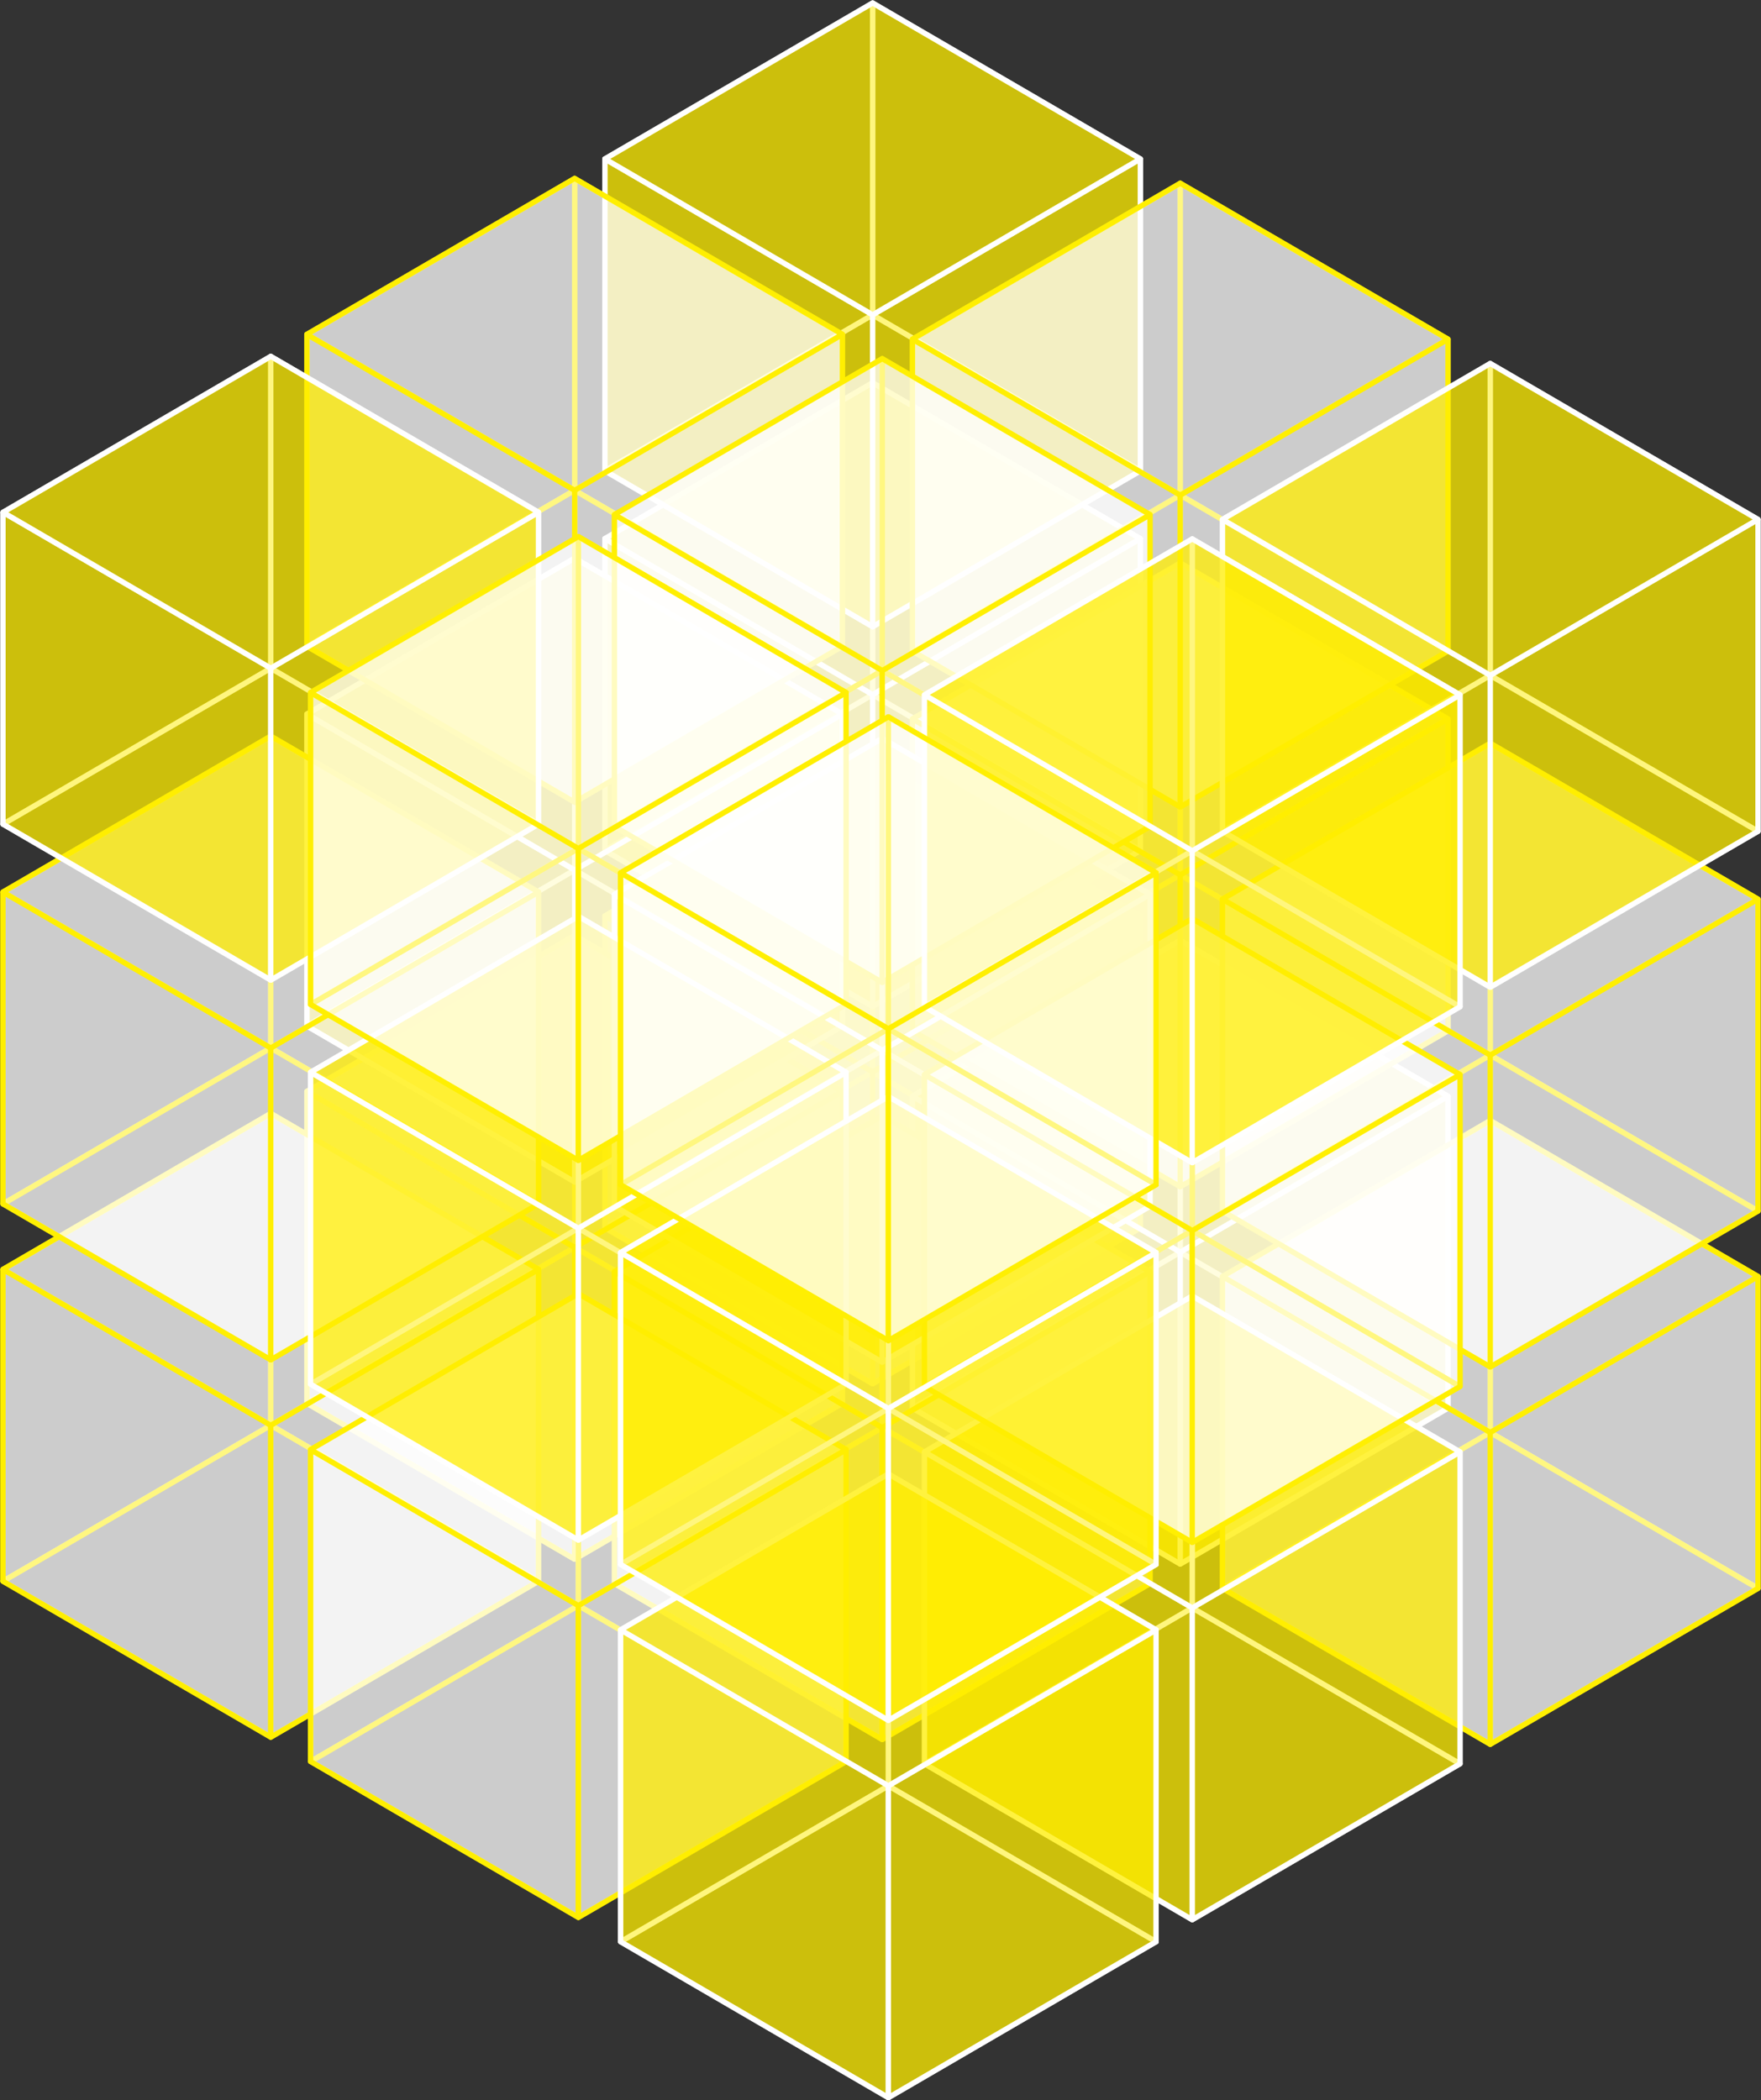 <svg id="cube" width="2347" height="2799" viewBox="0 0 2347 2799" fill="none" xmlns="http://www.w3.org/2000/svg">

<rect x="0" y="0" width="2347" height="2799" fill="#333333" stroke="none"/>

<path d="M1519.85 1636.28L1163 1428.48L806.146 1636.28L1163 1844.08L1519.85 1636.28Z" fill="white" fill-opacity="0.5" stroke="#FFEF01" stroke-width="7" stroke-miterlimit="1" stroke-linejoin="round"/>
<path d="M1519.85 1636.28L1163 1428.49V1012.89L1519.85 1220.69V1636.28Z" fill="white" fill-opacity="0.5" stroke="#FFEF01" stroke-width="7" stroke-miterlimit="1" stroke-linejoin="round"/>
<path d="M1163 1428.49L806.146 1636.28L806.146 1220.69L1163 1012.89V1428.49Z" fill="white" fill-opacity="0.5" stroke="#FFEF01" stroke-width="7" stroke-miterlimit="1" stroke-linejoin="round"/>
<path d="M1163 1844.08L806.146 1636.28V1220.69L1163 1428.48V1844.08Z" fill="white" fill-opacity="0.5" stroke="#FFEF01" stroke-width="7" stroke-miterlimit="1" stroke-linejoin="round"/>
<path d="M1163 1844.08L1519.85 1636.28V1220.69L1163 1428.48L1163 1844.08Z" fill="white" fill-opacity="0.5" stroke="#FFEF01" stroke-width="7" stroke-miterlimit="1" stroke-linejoin="round"/>
<path d="M1519.85 1220.69L1163 1012.89L806.146 1220.69L1163 1428.49L1519.85 1220.69Z" fill="white" fill-opacity="0.5" stroke="#FFEF01" stroke-width="7" stroke-miterlimit="1" stroke-linejoin="round"/>


<path d="M1519.85 1133.44L1163 925.64L806.146 1133.44L1163 1341.23L1519.85 1133.44Z" fill="#FFEF01" fill-opacity="0.5" stroke="white" stroke-width="7" stroke-miterlimit="1" stroke-linejoin="round"/>
<path d="M1519.85 1133.44L1163 925.641V510.049L1519.85 717.845V1133.44Z" fill="#FFEF01" fill-opacity="0.5" stroke="white" stroke-width="7" stroke-miterlimit="1" stroke-linejoin="round"/>
<path d="M1163 925.641L806.146 1133.44L806.146 717.845L1163 510.049V925.641Z" fill="#FFEF01" fill-opacity="0.5" stroke="white" stroke-width="7" stroke-miterlimit="1" stroke-linejoin="round"/>
<path d="M1163 1341.23L806.146 1133.44V717.844L1163 925.64V1341.23Z" fill="#FFEF01" fill-opacity="0.5" stroke="white" stroke-width="7" stroke-miterlimit="1" stroke-linejoin="round"/>
<path d="M1163 1341.23L1519.85 1133.44V717.844L1163 925.64L1163 1341.23Z" fill="#FFEF01" fill-opacity="0.5" stroke="white" stroke-width="7" stroke-miterlimit="1" stroke-linejoin="round"/>
<path d="M1519.85 717.845L1163 510.049L806.146 717.845L1163 925.641L1519.85 717.845Z" fill="#FFEF01" fill-opacity="0.5" stroke="white" stroke-width="7" stroke-miterlimit="1" stroke-linejoin="round"/>

<path d="M1519.85 627.387L1163 419.591L806.146 627.387L1163 835.183L1519.85 627.387Z" fill="#FFEF01" fill-opacity="0.5" stroke="white" stroke-width="7" stroke-miterlimit="1" stroke-linejoin="round"/>
<path d="M1519.85 627.388L1163 419.592V4L1519.85 211.796V627.388Z" fill="#FFEF01" fill-opacity="0.5" stroke="white" stroke-width="7" stroke-miterlimit="1" stroke-linejoin="round"/>
<path d="M1163 419.592L806.146 627.388L806.146 211.796L1163 4V419.592Z" fill="#FFEF01" fill-opacity="0.5" stroke="white" stroke-width="7" stroke-miterlimit="1" stroke-linejoin="round"/>
<path d="M1163 835.183L806.146 627.387V211.796L1163 419.592V835.183Z" fill="#FFEF01" fill-opacity="0.5" stroke="white" stroke-width="7" stroke-miterlimit="1" stroke-linejoin="round"/>
<path d="M1163 835.183L1519.85 627.387V211.796L1163 419.592L1163 835.183Z" fill="#FFEF01" fill-opacity="0.5" stroke="white" stroke-width="7" stroke-miterlimit="1" stroke-linejoin="round"/>
<path d="M1519.85 211.796L1163 4L806.146 211.796L1163 419.592L1519.85 211.796Z" fill="#FFEF01" fill-opacity="0.5" stroke="white" stroke-width="7" stroke-miterlimit="1" stroke-linejoin="round"/>
<path d="M1122.7 1870.09L765.853 1662.29L409.002 1870.09L765.853 2077.88L1122.7 1870.09Z" fill="white" fill-opacity="0.5" stroke="#FFEF01" stroke-width="7" stroke-miterlimit="1" stroke-linejoin="round"/>
<path d="M1122.7 1870.09L765.852 1662.29L765.852 1246.7L1122.7 1454.49V1870.09Z" fill="white" fill-opacity="0.5" stroke="#FFEF01" stroke-width="7" stroke-miterlimit="1" stroke-linejoin="round"/>
<path d="M765.853 1662.29L409.002 1870.09L409.002 1454.49L765.853 1246.7V1662.29Z" fill="white" fill-opacity="0.5" stroke="#FFEF01" stroke-width="7" stroke-miterlimit="1" stroke-linejoin="round"/>
<path d="M765.853 2077.88L409.002 1870.09V1454.49L765.853 1662.29V2077.88Z" fill="white" fill-opacity="0.5" stroke="#FFEF01" stroke-width="7" stroke-miterlimit="1" stroke-linejoin="round"/>
<path d="M765.852 2077.88L1122.7 1870.09V1454.49L765.852 1662.29L765.852 2077.88Z" fill="white" fill-opacity="0.5" stroke="#FFEF01" stroke-width="7" stroke-miterlimit="1" stroke-linejoin="round"/>
<path d="M1122.7 1454.49L765.853 1246.7L409.002 1454.49L765.853 1662.29L1122.7 1454.49Z" fill="white" fill-opacity="0.5" stroke="#FFEF01" stroke-width="7" stroke-miterlimit="1" stroke-linejoin="round"/>
<path d="M1122.7 1367.24L765.853 1159.45L409.002 1367.24L765.853 1575.04L1122.7 1367.24Z" fill="#FFEF01" fill-opacity="0.5" stroke="white" stroke-width="7" stroke-miterlimit="1" stroke-linejoin="round"/>
<path d="M1122.7 1367.24L765.852 1159.45L765.852 743.854L1122.7 951.65V1367.24Z" fill="#FFEF01" fill-opacity="0.5" stroke="white" stroke-width="7" stroke-miterlimit="1" stroke-linejoin="round"/>
<path d="M765.853 1159.45L409.002 1367.24L409.002 951.65L765.853 743.854V1159.45Z" fill="#FFEF01" fill-opacity="0.5" stroke="white" stroke-width="7" stroke-miterlimit="1" stroke-linejoin="round"/>
<path d="M765.853 1575.04L409.002 1367.24V951.65L765.853 1159.45V1575.04Z" fill="#FFEF01" fill-opacity="0.5" stroke="white" stroke-width="7" stroke-miterlimit="1" stroke-linejoin="round"/>
<path d="M765.852 1575.04L1122.7 1367.24V951.65L765.852 1159.45L765.852 1575.04Z" fill="#FFEF01" fill-opacity="0.5" stroke="white" stroke-width="7" stroke-miterlimit="1" stroke-linejoin="round"/>
<path d="M1122.7 951.65L765.853 743.854L409.002 951.65L765.853 1159.45L1122.7 951.65Z" fill="#FFEF01" fill-opacity="0.5" stroke="white" stroke-width="7" stroke-miterlimit="1" stroke-linejoin="round"/>
<path d="M1122.7 861.193L765.853 653.397L409.002 861.193L765.853 1068.99L1122.7 861.193Z" fill="white" fill-opacity="0.5" stroke="#FFEF01" stroke-width="7" stroke-miterlimit="1" stroke-linejoin="round"/>
<path d="M1122.7 861.193L765.852 653.397L765.852 237.805L1122.7 445.601V861.193Z" fill="white" fill-opacity="0.5" stroke="#FFEF01" stroke-width="7" stroke-miterlimit="1" stroke-linejoin="round"/>
<path d="M765.853 653.397L409.002 861.193L409.002 445.601L765.853 237.805V653.397Z" fill="white" fill-opacity="0.5" stroke="#FFEF01" stroke-width="7" stroke-miterlimit="1" stroke-linejoin="round"/>
<path d="M765.853 1068.99L409.002 861.193V445.601L765.853 653.397V1068.99Z" fill="white" fill-opacity="0.5" stroke="#FFEF01" stroke-width="7" stroke-miterlimit="1" stroke-linejoin="round"/>
<path d="M765.852 1068.99L1122.7 861.193V445.601L765.852 653.397L765.852 1068.99Z" fill="white" fill-opacity="0.5" stroke="#FFEF01" stroke-width="7" stroke-miterlimit="1" stroke-linejoin="round"/>
<path d="M1122.7 445.601L765.853 237.805L409.002 445.601L765.853 653.397L1122.7 445.601Z" fill="white" fill-opacity="0.5" stroke="#FFEF01" stroke-width="7" stroke-miterlimit="1" stroke-linejoin="round"/>
<path d="M717.702 2107.21L360.851 1899.41L4 2107.21L360.851 2315.01L717.702 2107.21Z" fill="white" fill-opacity="0.5" stroke="#FFEF01" stroke-width="7" stroke-miterlimit="1" stroke-linejoin="round"/>
<path d="M717.7 2107.21L360.85 1899.41L360.85 1483.82L717.7 1691.62L717.7 2107.21Z" fill="white" fill-opacity="0.5" stroke="#FFEF01" stroke-width="7" stroke-miterlimit="1" stroke-linejoin="round"/>
<path d="M360.851 1899.42L4 2107.21L4 1691.62L360.851 1483.82L360.851 1899.42Z" fill="white" fill-opacity="0.5" stroke="#FFEF01" stroke-width="7" stroke-miterlimit="1" stroke-linejoin="round"/>
<path d="M360.851 2315.01L4 2107.21V1691.62L360.851 1899.41V2315.01Z" fill="white" fill-opacity="0.5" stroke="#FFEF01" stroke-width="7" stroke-miterlimit="1" stroke-linejoin="round"/>
<path d="M360.85 2315.01L717.7 2107.21V1691.62L360.85 1899.41L360.85 2315.01Z" fill="white" fill-opacity="0.5" stroke="#FFEF01" stroke-width="7" stroke-miterlimit="1" stroke-linejoin="round"/>
<path d="M717.702 1691.62L360.851 1483.82L4 1691.62L360.851 1899.42L717.702 1691.62Z" fill="white" fill-opacity="0.5" stroke="#FFEF01" stroke-width="7" stroke-miterlimit="1" stroke-linejoin="round"/>
<path d="M717.702 1604.37L360.851 1396.57L4 1604.37L360.851 1812.16L717.702 1604.37Z" fill="white" fill-opacity="0.5" stroke="#FFEF01" stroke-width="7" stroke-miterlimit="1" stroke-linejoin="round"/>
<path d="M717.7 1604.37L360.85 1396.57L360.85 980.979L717.7 1188.77L717.7 1604.37Z" fill="white" fill-opacity="0.5" stroke="#FFEF01" stroke-width="7" stroke-miterlimit="1" stroke-linejoin="round"/>
<path d="M360.851 1396.57L4 1604.37L4 1188.77L360.851 980.979L360.851 1396.57Z" fill="white" fill-opacity="0.5" stroke="#FFEF01" stroke-width="7" stroke-miterlimit="1" stroke-linejoin="round"/>
<path d="M360.851 1812.16L4 1604.37V1188.77L360.851 1396.57V1812.16Z" fill="white" fill-opacity="0.5" stroke="#FFEF01" stroke-width="7" stroke-miterlimit="1" stroke-linejoin="round"/>
<path d="M360.85 1812.16L717.7 1604.37V1188.77L360.85 1396.57L360.85 1812.16Z" fill="white" fill-opacity="0.5" stroke="#FFEF01" stroke-width="7" stroke-miterlimit="1" stroke-linejoin="round"/>
<path d="M717.702 1188.77L360.851 980.979L4 1188.77L360.851 1396.57L717.702 1188.77Z" fill="white" fill-opacity="0.5" stroke="#FFEF01" stroke-width="7" stroke-miterlimit="1" stroke-linejoin="round"/>
<path d="M717.702 1098.32L360.851 890.521L4 1098.32L360.851 1306.11L717.702 1098.32Z" fill="#FFEF01" fill-opacity="0.5" stroke="white" stroke-width="7" stroke-miterlimit="1" stroke-linejoin="round"/>
<path d="M717.7 1098.32L360.85 890.522L360.85 474.93L717.7 682.726L717.7 1098.32Z" fill="#FFEF01" fill-opacity="0.5" stroke="white" stroke-width="7" stroke-miterlimit="1" stroke-linejoin="round"/>
<path d="M360.851 890.522L4 1098.32L4 682.726L360.851 474.93L360.851 890.522Z" fill="#FFEF01" fill-opacity="0.5" stroke="white" stroke-width="7" stroke-miterlimit="1" stroke-linejoin="round"/>
<path d="M360.851 1306.11L4 1098.32V682.726L360.851 890.521V1306.11Z" fill="#FFEF01" fill-opacity="0.5" stroke="white" stroke-width="7" stroke-miterlimit="1" stroke-linejoin="round"/>
<path d="M360.85 1306.11L717.7 1098.32V682.726L360.85 890.521L360.85 1306.11Z" fill="#FFEF01" fill-opacity="0.5" stroke="white" stroke-width="7" stroke-miterlimit="1" stroke-linejoin="round"/>
<path d="M717.702 682.726L360.851 474.93L4 682.726L360.851 890.522L717.702 682.726Z" fill="#FFEF01" fill-opacity="0.5" stroke="white" stroke-width="7" stroke-miterlimit="1" stroke-linejoin="round"/>
<path d="M1929.81 1876.49L1572.96 1668.7L1216.11 1876.49L1572.96 2084.29L1929.81 1876.49Z" fill="#FFEF01" fill-opacity="0.5" stroke="white" stroke-width="7" stroke-miterlimit="1" stroke-linejoin="round"/>
<path d="M1929.81 1876.49L1572.96 1668.7V1253.1L1929.81 1460.9V1876.49Z" fill="#FFEF01" fill-opacity="0.5" stroke="white" stroke-width="7" stroke-miterlimit="1" stroke-linejoin="round"/>
<path d="M1572.96 1668.7L1216.11 1876.49L1216.11 1460.9L1572.96 1253.1V1668.7Z" fill="#FFEF01" fill-opacity="0.5" stroke="white" stroke-width="7" stroke-miterlimit="1" stroke-linejoin="round"/>
<path d="M1572.96 2084.29L1216.11 1876.49V1460.9L1572.96 1668.7V2084.29Z" fill="#FFEF01" fill-opacity="0.5" stroke="white" stroke-width="7" stroke-miterlimit="1" stroke-linejoin="round"/>
<path d="M1572.96 2084.29L1929.81 1876.49V1460.9L1572.96 1668.7L1572.96 2084.29Z" fill="#FFEF01" fill-opacity="0.5" stroke="white" stroke-width="7" stroke-miterlimit="1" stroke-linejoin="round"/>
<path d="M1929.81 1460.9L1572.96 1253.1L1216.11 1460.9L1572.96 1668.7L1929.81 1460.9Z" fill="#FFEF01" fill-opacity="0.5" stroke="white" stroke-width="7" stroke-miterlimit="1" stroke-linejoin="round"/>
<path d="M1929.81 1373.65L1572.96 1165.85L1216.11 1373.65L1572.96 1581.44L1929.81 1373.65Z" fill="white" fill-opacity="0.5" stroke="#FFEF01" stroke-width="7" stroke-miterlimit="1" stroke-linejoin="round"/>
<path d="M1929.81 1373.65L1572.96 1165.85V750.26L1929.81 958.056V1373.65Z" fill="white" fill-opacity="0.5" stroke="#FFEF01" stroke-width="7" stroke-miterlimit="1" stroke-linejoin="round"/>
<path d="M1572.96 1165.85L1216.11 1373.65L1216.11 958.056L1572.96 750.26V1165.85Z" fill="white" fill-opacity="0.5" stroke="#FFEF01" stroke-width="7" stroke-miterlimit="1" stroke-linejoin="round"/>
<path d="M1572.96 1581.44L1216.11 1373.65V958.056L1572.96 1165.85V1581.44Z" fill="white" fill-opacity="0.5" stroke="#FFEF01" stroke-width="7" stroke-miterlimit="1" stroke-linejoin="round"/>
<path d="M1572.96 1581.44L1929.81 1373.65V958.056L1572.96 1165.85L1572.96 1581.44Z" fill="white" fill-opacity="0.5" stroke="#FFEF01" stroke-width="7" stroke-miterlimit="1" stroke-linejoin="round"/>
<path d="M1929.81 958.056L1572.96 750.26L1216.11 958.056L1572.96 1165.85L1929.81 958.056Z" fill="white" fill-opacity="0.5" stroke="#FFEF01" stroke-width="7" stroke-miterlimit="1" stroke-linejoin="round"/>
<path d="M1929.81 867.602L1572.96 659.806L1216.11 867.602L1572.96 1075.4L1929.81 867.602Z" fill="white" fill-opacity="0.5" stroke="#FFEF01" stroke-width="7" stroke-miterlimit="1" stroke-linejoin="round"/>
<path d="M1929.81 867.602L1572.96 659.806V244.215L1929.81 452.011V867.602Z" fill="white" fill-opacity="0.5" stroke="#FFEF01" stroke-width="7" stroke-miterlimit="1" stroke-linejoin="round"/>
<path d="M1572.96 659.806L1216.11 867.602L1216.11 452.011L1572.96 244.215V659.806Z" fill="white" fill-opacity="0.5" stroke="#FFEF01" stroke-width="7" stroke-miterlimit="1" stroke-linejoin="round"/>
<path d="M1572.96 1075.4L1216.11 867.602V452.01L1572.96 659.806V1075.4Z" fill="white" fill-opacity="0.5" stroke="#FFEF01" stroke-width="7" stroke-miterlimit="1" stroke-linejoin="round"/>
<path d="M1572.96 1075.4L1929.81 867.602V452.01L1572.96 659.806L1572.96 1075.4Z" fill="white" fill-opacity="0.5" stroke="#FFEF01" stroke-width="7" stroke-miterlimit="1" stroke-linejoin="round"/>
<path d="M1929.81 452.01L1572.96 244.215L1216.11 452.01L1572.96 659.806L1929.81 452.01Z" fill="white" fill-opacity="0.5" stroke="#FFEF01" stroke-width="7" stroke-miterlimit="1" stroke-linejoin="round"/>
<path d="M1532.66 2110.3L1175.81 1902.5L818.959 2110.3L1175.81 2318.1L1532.66 2110.3Z" fill="white" fill-opacity="0.5" stroke="#FFEF01" stroke-width="7" stroke-miterlimit="1" stroke-linejoin="round"/>
<path d="M1532.66 2110.3L1175.81 1902.5V1486.91L1532.66 1694.71V2110.3Z" fill="white" fill-opacity="0.5" stroke="#FFEF01" stroke-width="7" stroke-miterlimit="1" stroke-linejoin="round"/>
<path d="M1175.81 1902.5L818.959 2110.3L818.959 1694.71L1175.81 1486.91V1902.5Z" fill="white" fill-opacity="0.5" stroke="#FFEF01" stroke-width="7" stroke-miterlimit="1" stroke-linejoin="round"/>
<path d="M1175.81 2318.1L818.959 2110.3V1694.71L1175.81 1902.5V2318.1Z" fill="white" fill-opacity="0.5" stroke="#FFEF01" stroke-width="7" stroke-miterlimit="1" stroke-linejoin="round"/>
<path d="M1175.81 2318.1L1532.66 2110.3V1694.71L1175.81 1902.5L1175.81 2318.1Z" fill="white" fill-opacity="0.5" stroke="#FFEF01" stroke-width="7" stroke-miterlimit="1" stroke-linejoin="round"/>
<path d="M1532.66 1694.71L1175.81 1486.91L818.959 1694.71L1175.81 1902.5L1532.66 1694.71Z" fill="white" fill-opacity="0.5" stroke="#FFEF01" stroke-width="7" stroke-miterlimit="1" stroke-linejoin="round"/>
<path d="M1532.66 1607.46L1175.81 1399.66L818.959 1607.46L1175.81 1815.25L1532.66 1607.46Z" fill="#FFEF01" fill-opacity="0.5" stroke="white" stroke-width="7" stroke-miterlimit="1" stroke-linejoin="round"/>
<path d="M1532.66 1607.46L1175.81 1399.66V984.069L1532.66 1191.87V1607.46Z" fill="#FFEF01" fill-opacity="0.5" stroke="white" stroke-width="7" stroke-miterlimit="1" stroke-linejoin="round"/>
<path d="M1175.81 1399.66L818.959 1607.46L818.959 1191.87L1175.81 984.069V1399.66Z" fill="#FFEF01" fill-opacity="0.5" stroke="white" stroke-width="7" stroke-miterlimit="1" stroke-linejoin="round"/>
<path d="M1175.81 1815.25L818.959 1607.46V1191.86L1175.81 1399.66V1815.25Z" fill="#FFEF01" fill-opacity="0.5" stroke="white" stroke-width="7" stroke-miterlimit="1" stroke-linejoin="round"/>
<path d="M1175.81 1815.25L1532.66 1607.46V1191.86L1175.81 1399.66L1175.81 1815.25Z" fill="#FFEF01" fill-opacity="0.5" stroke="white" stroke-width="7" stroke-miterlimit="1" stroke-linejoin="round"/>
<path d="M1532.66 1191.86L1175.81 984.069L818.959 1191.86L1175.81 1399.66L1532.66 1191.86Z" fill="#FFEF01" fill-opacity="0.5" stroke="white" stroke-width="7" stroke-miterlimit="1" stroke-linejoin="round"/>
<path d="M1532.66 1101.41L1175.81 893.611L818.959 1101.41L1175.81 1309.2L1532.66 1101.41Z" fill="white" fill-opacity="0.5" stroke="#FFEF01" stroke-width="7" stroke-miterlimit="1" stroke-linejoin="round"/>
<path d="M1532.66 1101.41L1175.81 893.612V478.02L1532.66 685.816V1101.41Z" fill="white" fill-opacity="0.5" stroke="#FFEF01" stroke-width="7" stroke-miterlimit="1" stroke-linejoin="round"/>
<path d="M1175.81 893.612L818.959 1101.41L818.959 685.816L1175.81 478.02V893.612Z" fill="white" fill-opacity="0.5" stroke="#FFEF01" stroke-width="7" stroke-miterlimit="1" stroke-linejoin="round"/>
<path d="M1175.81 1309.2L818.959 1101.41V685.816L1175.81 893.612V1309.2Z" fill="white" fill-opacity="0.5" stroke="#FFEF01" stroke-width="7" stroke-miterlimit="1" stroke-linejoin="round"/>
<path d="M1175.81 1309.2L1532.66 1101.41V685.816L1175.81 893.612L1175.81 1309.2Z" fill="white" fill-opacity="0.5" stroke="#FFEF01" stroke-width="7" stroke-miterlimit="1" stroke-linejoin="round"/>
<path d="M1532.66 685.816L1175.81 478.02L818.959 685.816L1175.81 893.612L1532.66 685.816Z" fill="white" fill-opacity="0.5" stroke="#FFEF01" stroke-width="7" stroke-miterlimit="1" stroke-linejoin="round"/>
<path d="M1127.66 2347.42L770.814 2139.63L413.963 2347.42L770.814 2555.22L1127.66 2347.42Z" fill="white" fill-opacity="0.5" stroke="#FFEF01" stroke-width="7" stroke-miterlimit="1" stroke-linejoin="round"/>
<path d="M1127.66 2347.43L770.813 2139.63L770.812 1724.04L1127.66 1931.83V2347.43Z" fill="white" fill-opacity="0.5" stroke="#FFEF01" stroke-width="7" stroke-miterlimit="1" stroke-linejoin="round"/>
<path d="M770.814 2139.63L413.963 2347.43L413.963 1931.83L770.814 1724.04V2139.63Z" fill="white" fill-opacity="0.5" stroke="#FFEF01" stroke-width="7" stroke-miterlimit="1" stroke-linejoin="round"/>
<path d="M770.814 2555.22L413.963 2347.42V1931.83L770.814 2139.63V2555.22Z" fill="white" fill-opacity="0.5" stroke="#FFEF01" stroke-width="7" stroke-miterlimit="1" stroke-linejoin="round"/>
<path d="M770.813 2555.22L1127.66 2347.42V1931.83L770.812 2139.63L770.813 2555.22Z" fill="white" fill-opacity="0.5" stroke="#FFEF01" stroke-width="7" stroke-miterlimit="1" stroke-linejoin="round"/>
<path d="M1127.66 1931.83L770.814 1724.04L413.963 1931.83L770.814 2139.63L1127.66 1931.83Z" fill="white" fill-opacity="0.5" stroke="#FFEF01" stroke-width="7" stroke-miterlimit="1" stroke-linejoin="round"/>
<path d="M1127.66 1844.58L770.814 1636.78L413.963 1844.58L770.814 2052.37L1127.66 1844.58Z" fill="#FFEF01" fill-opacity="0.5" stroke="white" stroke-width="7" stroke-miterlimit="1" stroke-linejoin="round"/>
<path d="M1127.66 1844.58L770.813 1636.78L770.812 1221.19L1127.66 1428.99V1844.58Z" fill="#FFEF01" fill-opacity="0.5" stroke="white" stroke-width="7" stroke-miterlimit="1" stroke-linejoin="round"/>
<path d="M770.814 1636.78L413.963 1844.58L413.963 1428.99L770.814 1221.19V1636.78Z" fill="#FFEF01" fill-opacity="0.5" stroke="white" stroke-width="7" stroke-miterlimit="1" stroke-linejoin="round"/>
<path d="M770.814 2052.37L413.963 1844.58V1428.99L770.814 1636.78V2052.37Z" fill="#FFEF01" fill-opacity="0.5" stroke="white" stroke-width="7" stroke-miterlimit="1" stroke-linejoin="round"/>
<path d="M770.813 2052.37L1127.66 1844.58V1428.99L770.812 1636.78L770.813 2052.37Z" fill="#FFEF01" fill-opacity="0.5" stroke="white" stroke-width="7" stroke-miterlimit="1" stroke-linejoin="round"/>
<path d="M1127.66 1428.99L770.814 1221.19L413.963 1428.99L770.814 1636.78L1127.66 1428.99Z" fill="#FFEF01" fill-opacity="0.5" stroke="white" stroke-width="7" stroke-miterlimit="1" stroke-linejoin="round"/>
<path d="M1127.66 1338.53L770.814 1130.73L413.963 1338.53L770.814 1546.33L1127.66 1338.53Z" fill="white" fill-opacity="0.5" stroke="#FFEF01" stroke-width="7" stroke-miterlimit="1" stroke-linejoin="round"/>
<path d="M1127.66 1338.53L770.813 1130.73L770.812 715.143L1127.66 922.939V1338.53Z" fill="white" fill-opacity="0.5" stroke="#FFEF01" stroke-width="7" stroke-miterlimit="1" stroke-linejoin="round"/>
<path d="M770.814 1130.73L413.963 1338.53L413.963 922.939L770.814 715.143V1130.73Z" fill="white" fill-opacity="0.5" stroke="#FFEF01" stroke-width="7" stroke-miterlimit="1" stroke-linejoin="round"/>
<path d="M770.814 1546.33L413.963 1338.53V922.938L770.814 1130.73V1546.33Z" fill="white" fill-opacity="0.5" stroke="#FFEF01" stroke-width="7" stroke-miterlimit="1" stroke-linejoin="round"/>
<path d="M770.813 1546.33L1127.66 1338.53V922.938L770.812 1130.73L770.813 1546.33Z" fill="white" fill-opacity="0.5" stroke="#FFEF01" stroke-width="7" stroke-miterlimit="1" stroke-linejoin="round"/>
<path d="M1127.66 922.939L770.814 715.143L413.963 922.939L770.814 1130.73L1127.66 922.939Z" fill="white" fill-opacity="0.5" stroke="#FFEF01" stroke-width="7" stroke-miterlimit="1" stroke-linejoin="round"/>
<path d="M2342.98 2116.71L1986.13 1908.91L1629.28 2116.71L1986.13 2324.5L2342.98 2116.71Z" fill="white" fill-opacity="0.5" stroke="#FFEF01" stroke-width="7" stroke-miterlimit="1" stroke-linejoin="round"/>
<path d="M2342.98 2116.71L1986.12 1908.91V1493.32L2342.98 1701.11V2116.71Z" fill="white" fill-opacity="0.5" stroke="#FFEF01" stroke-width="7" stroke-miterlimit="1" stroke-linejoin="round"/>
<path d="M1986.13 1908.91L1629.28 2116.71L1629.28 1701.11L1986.13 1493.32V1908.91Z" fill="white" fill-opacity="0.5" stroke="#FFEF01" stroke-width="7" stroke-miterlimit="1" stroke-linejoin="round"/>
<path d="M1986.13 2324.5L1629.28 2116.71V1701.11L1986.13 1908.91V2324.5Z" fill="white" fill-opacity="0.5" stroke="#FFEF01" stroke-width="7" stroke-miterlimit="1" stroke-linejoin="round"/>
<path d="M1986.13 2324.5L2342.98 2116.71V1701.11L1986.12 1908.91L1986.13 2324.5Z" fill="white" fill-opacity="0.5" stroke="#FFEF01" stroke-width="7" stroke-miterlimit="1" stroke-linejoin="round"/>
<path d="M2342.98 1701.11L1986.13 1493.32L1629.28 1701.11L1986.13 1908.91L2342.98 1701.11Z" fill="white" fill-opacity="0.5" stroke="#FFEF01" stroke-width="7" stroke-miterlimit="1" stroke-linejoin="round"/>
<path d="M2342.98 1613.86L1986.13 1406.07L1629.28 1613.86L1986.13 1821.66L2342.98 1613.86Z" fill="white" fill-opacity="0.5" stroke="#FFEF01" stroke-width="7" stroke-miterlimit="1" stroke-linejoin="round"/>
<path d="M2342.98 1613.86L1986.12 1406.07V990.475L2342.98 1198.27V1613.86Z" fill="white" fill-opacity="0.5" stroke="#FFEF01" stroke-width="7" stroke-miterlimit="1" stroke-linejoin="round"/>
<path d="M1986.13 1406.07L1629.28 1613.86L1629.28 1198.27L1986.13 990.475V1406.07Z" fill="white" fill-opacity="0.5" stroke="#FFEF01" stroke-width="7" stroke-miterlimit="1" stroke-linejoin="round"/>
<path d="M1986.13 1821.66L1629.28 1613.86V1198.27L1986.13 1406.07V1821.66Z" fill="white" fill-opacity="0.5" stroke="#FFEF01" stroke-width="7" stroke-miterlimit="1" stroke-linejoin="round"/>
<path d="M1986.13 1821.66L2342.98 1613.86V1198.27L1986.12 1406.07L1986.13 1821.66Z" fill="white" fill-opacity="0.5" stroke="#FFEF01" stroke-width="7" stroke-miterlimit="1" stroke-linejoin="round"/>
<path d="M2342.98 1198.27L1986.13 990.475L1629.28 1198.27L1986.13 1406.07L2342.98 1198.27Z" fill="white" fill-opacity="0.5" stroke="#FFEF01" stroke-width="7" stroke-miterlimit="1" stroke-linejoin="round"/>
<path d="M2342.98 1107.81L1986.13 900.017L1629.28 1107.81L1986.13 1315.61L2342.98 1107.81Z" fill="#FFEF01" fill-opacity="0.5" stroke="white" stroke-width="7" stroke-miterlimit="1" stroke-linejoin="round"/>
<path d="M2342.98 1107.81L1986.12 900.018V484.426L2342.98 692.222V1107.81Z" fill="#FFEF01" fill-opacity="0.5" stroke="white" stroke-width="7" stroke-miterlimit="1" stroke-linejoin="round"/>
<path d="M1986.13 900.018L1629.28 1107.81L1629.28 692.222L1986.13 484.426V900.018Z" fill="#FFEF01" fill-opacity="0.5" stroke="white" stroke-width="7" stroke-miterlimit="1" stroke-linejoin="round"/>
<path d="M1986.13 1315.61L1629.28 1107.81V692.221L1986.13 900.017V1315.61Z" fill="#FFEF01" fill-opacity="0.5" stroke="white" stroke-width="7" stroke-miterlimit="1" stroke-linejoin="round"/>
<path d="M1986.13 1315.61L2342.98 1107.81V692.221L1986.12 900.017L1986.13 1315.61Z" fill="#FFEF01" fill-opacity="0.5" stroke="white" stroke-width="7" stroke-miterlimit="1" stroke-linejoin="round"/>
<path d="M2342.98 692.222L1986.13 484.426L1629.28 692.222L1986.13 900.018L2342.98 692.222Z" fill="#FFEF01" fill-opacity="0.5" stroke="white" stroke-width="7" stroke-miterlimit="1" stroke-linejoin="round"/>
<path d="M1945.82 2350.51L1588.97 2142.72L1232.12 2350.51L1588.97 2558.31L1945.82 2350.51Z" fill="#FFEF01" fill-opacity="0.5" stroke="white" stroke-width="7" stroke-miterlimit="1" stroke-linejoin="round"/>
<path d="M1945.82 2350.51L1588.97 2142.72V1727.13L1945.82 1934.92V2350.51Z" fill="#FFEF01" fill-opacity="0.5" stroke="white" stroke-width="7" stroke-miterlimit="1" stroke-linejoin="round"/>
<path d="M1588.97 2142.72L1232.12 2350.51L1232.12 1934.92L1588.97 1727.13V2142.72Z" fill="#FFEF01" fill-opacity="0.5" stroke="white" stroke-width="7" stroke-miterlimit="1" stroke-linejoin="round"/>
<path d="M1588.97 2558.31L1232.12 2350.51V1934.92L1588.97 2142.72V2558.31Z" fill="#FFEF01" fill-opacity="0.5" stroke="white" stroke-width="7" stroke-miterlimit="1" stroke-linejoin="round"/>
<path d="M1588.97 2558.31L1945.82 2350.51V1934.92L1588.97 2142.72L1588.97 2558.31Z" fill="#FFEF01" fill-opacity="0.5" stroke="white" stroke-width="7" stroke-miterlimit="1" stroke-linejoin="round"/>
<path d="M1945.82 1934.92L1588.97 1727.13L1232.12 1934.92L1588.97 2142.72L1945.82 1934.92Z" fill="#FFEF01" fill-opacity="0.5" stroke="white" stroke-width="7" stroke-miterlimit="1" stroke-linejoin="round"/>
<path d="M1945.82 1847.67L1588.97 1639.87L1232.12 1847.67L1588.97 2055.46L1945.82 1847.67Z" fill="white" fill-opacity="0.5" stroke="#FFEF01" stroke-width="7" stroke-miterlimit="1" stroke-linejoin="round"/>
<path d="M1945.82 1847.67L1588.97 1639.87V1224.28L1945.82 1432.08V1847.67Z" fill="white" fill-opacity="0.5" stroke="#FFEF01" stroke-width="7" stroke-miterlimit="1" stroke-linejoin="round"/>
<path d="M1588.97 1639.87L1232.12 1847.67L1232.12 1432.08L1588.97 1224.28V1639.87Z" fill="white" fill-opacity="0.5" stroke="#FFEF01" stroke-width="7" stroke-miterlimit="1" stroke-linejoin="round"/>
<path d="M1588.97 2055.46L1232.12 1847.67V1432.08L1588.97 1639.87V2055.46Z" fill="white" fill-opacity="0.5" stroke="#FFEF01" stroke-width="7" stroke-miterlimit="1" stroke-linejoin="round"/>
<path d="M1588.97 2055.46L1945.82 1847.67V1432.08L1588.97 1639.87L1588.97 2055.46Z" fill="white" fill-opacity="0.5" stroke="#FFEF01" stroke-width="7" stroke-miterlimit="1" stroke-linejoin="round"/>
<path d="M1945.82 1432.08L1588.97 1224.28L1232.12 1432.08L1588.97 1639.87L1945.82 1432.08Z" fill="white" fill-opacity="0.5" stroke="#FFEF01" stroke-width="7" stroke-miterlimit="1" stroke-linejoin="round"/>
<path d="M1945.82 1341.62L1588.97 1133.82L1232.12 1341.62L1588.97 1549.41L1945.82 1341.62Z" fill="#FFEF01" fill-opacity="0.5" stroke="white" stroke-width="7" stroke-miterlimit="1" stroke-linejoin="round"/>
<path d="M1945.82 1341.62L1588.97 1133.82V718.231L1945.82 926.027V1341.62Z" fill="#FFEF01" fill-opacity="0.5" stroke="white" stroke-width="7" stroke-miterlimit="1" stroke-linejoin="round"/>
<path d="M1588.97 1133.82L1232.12 1341.62L1232.12 926.027L1588.97 718.231V1133.82Z" fill="#FFEF01" fill-opacity="0.5" stroke="white" stroke-width="7" stroke-miterlimit="1" stroke-linejoin="round"/>
<path d="M1588.97 1549.41L1232.12 1341.62V926.027L1588.97 1133.82V1549.41Z" fill="#FFEF01" fill-opacity="0.5" stroke="white" stroke-width="7" stroke-miterlimit="1" stroke-linejoin="round"/>
<path d="M1588.97 1549.41L1945.82 1341.62V926.027L1588.97 1133.82L1588.97 1549.41Z" fill="#FFEF01" fill-opacity="0.5" stroke="white" stroke-width="7" stroke-miterlimit="1" stroke-linejoin="round"/>
<path d="M1945.82 926.027L1588.97 718.231L1232.12 926.027L1588.97 1133.82L1945.82 926.027Z" fill="#FFEF01" fill-opacity="0.5" stroke="white" stroke-width="7" stroke-miterlimit="1" stroke-linejoin="round"/>
<path d="M1540.83 2587.64L1183.98 2379.84L827.129 2587.64L1183.98 2795.43L1540.83 2587.64Z" fill="#FFEF01" fill-opacity="0.5" stroke="white" stroke-width="7" stroke-miterlimit="1" stroke-linejoin="round"/>
<path d="M1540.83 2587.64L1183.98 2379.84V1964.25L1540.83 2172.04V2587.64Z" fill="#FFEF01" fill-opacity="0.5" stroke="white" stroke-width="7" stroke-miterlimit="1" stroke-linejoin="round"/>
<path d="M1183.98 2379.84L827.129 2587.64L827.129 2172.04L1183.98 1964.25V2379.84Z" fill="#FFEF01" fill-opacity="0.5" stroke="white" stroke-width="7" stroke-miterlimit="1" stroke-linejoin="round"/>
<path d="M1183.98 2795.43L827.129 2587.64V2172.04L1183.98 2379.84V2795.43Z" fill="#FFEF01" fill-opacity="0.5" stroke="white" stroke-width="7" stroke-miterlimit="1" stroke-linejoin="round"/>
<path d="M1183.98 2795.43L1540.83 2587.64V2172.04L1183.98 2379.84L1183.98 2795.43Z" fill="#FFEF01" fill-opacity="0.5" stroke="white" stroke-width="7" stroke-miterlimit="1" stroke-linejoin="round"/>
<path d="M1540.83 2172.04L1183.98 1964.25L827.129 2172.04L1183.98 2379.84L1540.83 2172.04Z" fill="#FFEF01" fill-opacity="0.5" stroke="white" stroke-width="7" stroke-miterlimit="1" stroke-linejoin="round"/>
<path d="M1540.83 2084.79L1183.98 1876.99L827.129 2084.79L1183.98 2292.59L1540.83 2084.79Z" fill="#FFEF01" fill-opacity="0.5" stroke="white" stroke-width="7" stroke-miterlimit="1" stroke-linejoin="round"/>
<path d="M1540.83 2084.79L1183.98 1876.99V1461.4L1540.83 1669.2V2084.79Z" fill="#FFEF01" fill-opacity="0.5" stroke="white" stroke-width="7" stroke-miterlimit="1" stroke-linejoin="round"/>
<path d="M1183.98 1876.99L827.129 2084.79L827.129 1669.2L1183.98 1461.4V1876.99Z" fill="#FFEF01" fill-opacity="0.5" stroke="white" stroke-width="7" stroke-miterlimit="1" stroke-linejoin="round"/>
<path d="M1183.98 2292.59L827.129 2084.79V1669.2L1183.98 1876.99V2292.59Z" fill="#FFEF01" fill-opacity="0.5" stroke="white" stroke-width="7" stroke-miterlimit="1" stroke-linejoin="round"/>
<path d="M1183.98 2292.59L1540.83 2084.79V1669.2L1183.98 1876.99L1183.98 2292.59Z" fill="#FFEF01" fill-opacity="0.5" stroke="white" stroke-width="7" stroke-miterlimit="1" stroke-linejoin="round"/>
<path d="M1540.83 1669.2L1183.98 1461.4L827.129 1669.2L1183.98 1876.99L1540.83 1669.2Z" fill="#FFEF01" fill-opacity="0.5" stroke="white" stroke-width="7" stroke-miterlimit="1" stroke-linejoin="round"/>
<path d="M1540.83 1578.74L1183.98 1370.95L827.129 1578.74L1183.98 1786.54L1540.83 1578.74Z" fill="white" fill-opacity="0.5" stroke="#FFEF01" stroke-width="7" stroke-miterlimit="1" stroke-linejoin="round"/>
<path d="M1540.83 1578.74L1183.98 1370.95V955.356L1540.83 1163.15V1578.74Z" fill="white" fill-opacity="0.5" stroke="#FFEF01" stroke-width="7" stroke-miterlimit="1" stroke-linejoin="round"/>
<path d="M1183.98 1370.95L827.129 1578.74L827.129 1163.15L1183.98 955.356V1370.95Z" fill="white" fill-opacity="0.5" stroke="#FFEF01" stroke-width="7" stroke-miterlimit="1" stroke-linejoin="round"/>
<path d="M1183.98 1786.54L827.129 1578.74V1163.15L1183.98 1370.95V1786.54Z" fill="white" fill-opacity="0.5" stroke="#FFEF01" stroke-width="7" stroke-miterlimit="1" stroke-linejoin="round"/>
<path d="M1183.98 1786.54L1540.83 1578.74V1163.15L1183.98 1370.95L1183.98 1786.54Z" fill="white" fill-opacity="0.5" stroke="#FFEF01" stroke-width="7" stroke-miterlimit="1" stroke-linejoin="round"/>
<path d="M1540.83 1163.15L1183.98 955.356L827.129 1163.15L1183.98 1370.95L1540.83 1163.15Z" fill="white" fill-opacity="0.5" stroke="#FFEF01" stroke-width="7" stroke-miterlimit="1" stroke-linejoin="round"/>
</svg>
